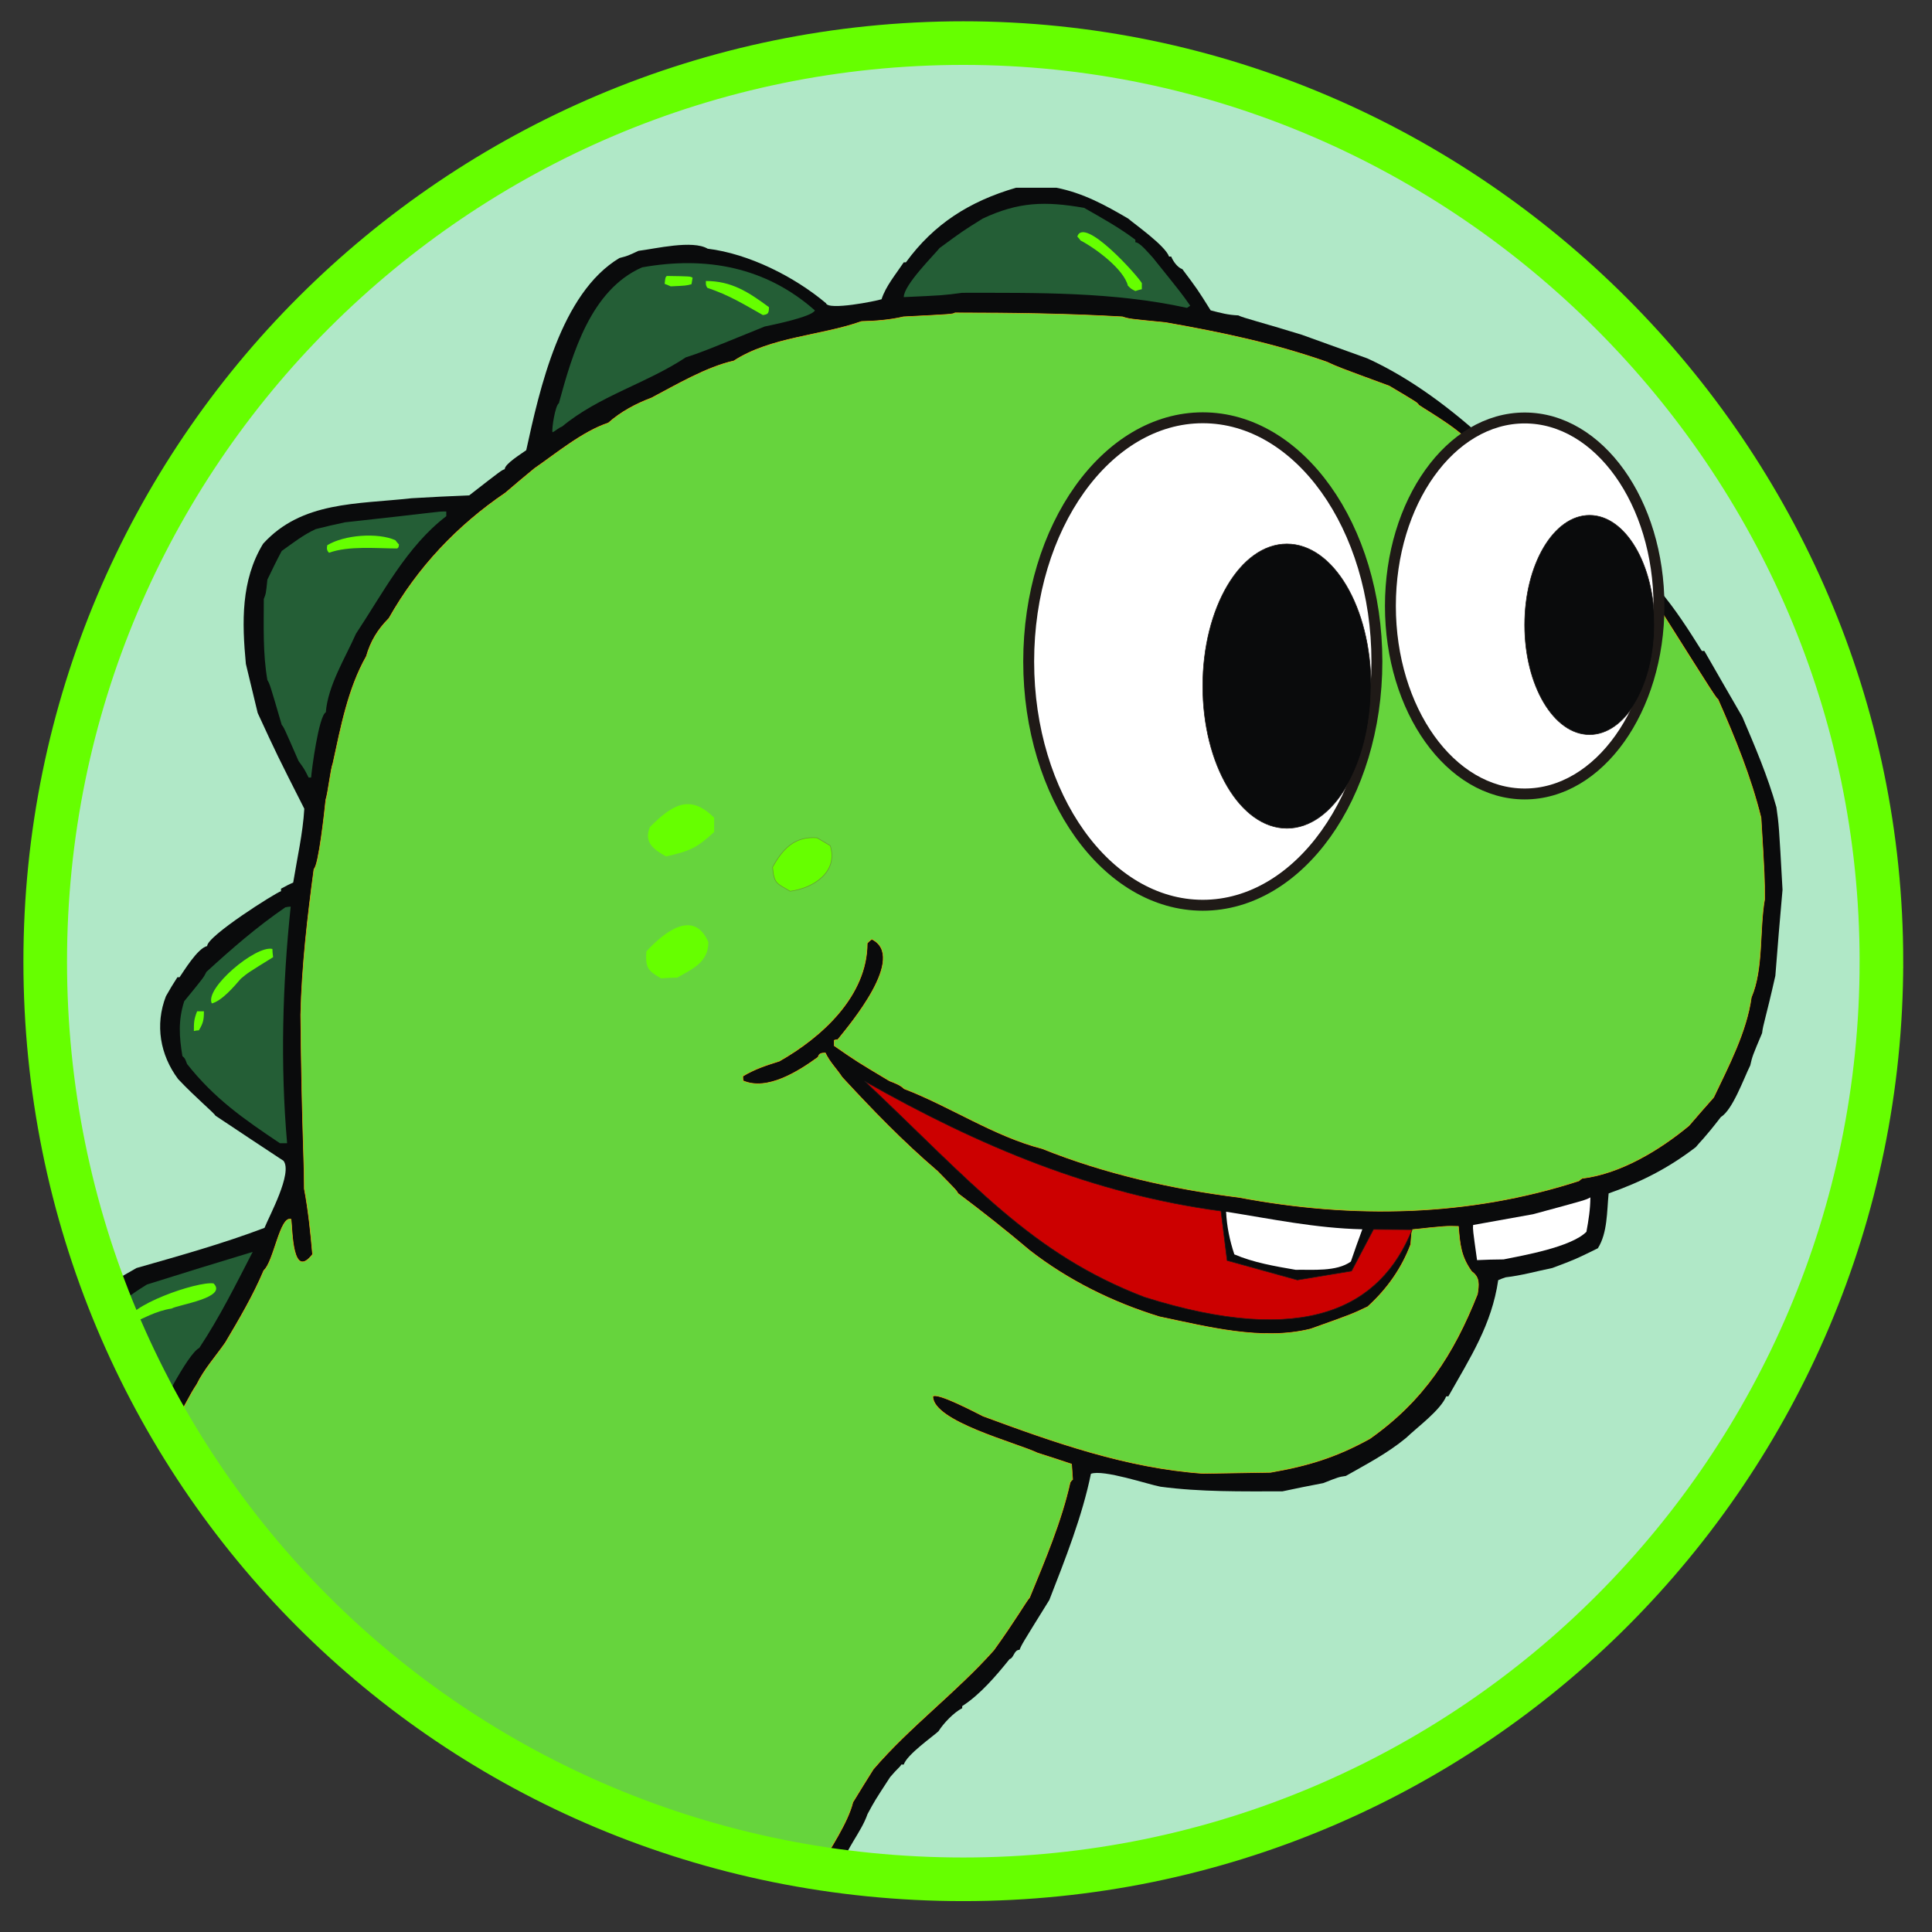 <?xml version="1.0" encoding="UTF-8"?>
<!DOCTYPE svg PUBLIC "-//W3C//DTD SVG 1.1//EN" "http://www.w3.org/Graphics/SVG/1.1/DTD/svg11.dtd">
<!-- Creator: CorelDRAW -->
<svg xmlns="http://www.w3.org/2000/svg" xml:space="preserve" width="250mm" height="250mm" style="shape-rendering:geometricPrecision; text-rendering:geometricPrecision; image-rendering:optimizeQuality; fill-rule:evenodd; clip-rule:evenodd"
viewBox="0 0 250 250">
 <rect x="0" y="0" width="250" height="250" fill="#333333" stroke="none"/>
 <defs>
  <style type="text/css">
   <![CDATA[
    .str3 {stroke:#1F1A17;stroke-width:0.076}
    .str1 {stroke:#669933;stroke-width:0.076}
    .str0 {stroke:#EBAD14;stroke-width:0.076}
    .str2 {stroke:#1F1A17;stroke-width:1.411}
    .str4 {stroke:#66FF00;stroke-width:5.644}
    .fil0 {fill:none}
    .fil2 {fill:#0A0B0C}
    .fil8 {fill:white}
    .fil7 {fill:black}
    .fil5 {fill:#66FF00}
    .fil9 {fill:#CC0000}
    .fil6 {fill:white}
    .fil4 {fill:#245E36}
    .fil3 {fill:#66D43D}
    .fil1 {fill:#B0E8C7}
   ]]>
  </style>
   <clipPath id="id0">
    <path d="M243.456 124.426c0,-32.73 -13.437,-62.359 -34.952,-83.874 -21.515,-21.515 -51.18,-34.975 -83.851,-34.975 -32.813,0 -62.49,13.354 -83.993,34.809 -21.527,21.479 -34.809,51.227 -34.809,84.04 0,32.884 13.175,62.644 34.643,84.112 21.468,21.468 51.227,34.643 84.159,34.643 32.789,0 62.538,-13.282 84.017,-34.809 21.456,-21.503 34.785,-51.215 34.785,-83.945z"/>
   </clipPath>
 </defs>
 <g id="Capa_x0020_1">
  <circle id="_357884616" class="fil0" cx="124.947" cy="124.769" r="117.376"/>
  <path id="_354059760" class="fil1" d="M243.456 124.426c0,-32.73 -13.437,-62.359 -34.952,-83.874 -21.515,-21.515 -51.18,-34.975 -83.851,-34.975 -32.813,0 -62.49,13.354 -83.993,34.809 -21.527,21.479 -34.809,51.227 -34.809,84.04 0,32.884 13.175,62.644 34.643,84.112 21.468,21.468 51.227,34.643 84.159,34.643 32.789,0 62.538,-13.282 84.017,-34.809 21.456,-21.503 34.785,-51.215 34.785,-83.945z"/>
  <g style="clip-path:url(#id0)">
   <g id="_277357168">
    <g>
     <path id="_217336696" class="fil2" d="M50.002 309.2c-4.407,-1.624 -9.928,-1.021 -14.521,-0.881 -3.897,-0.649 -7.701,-1.763 -11.32,-3.387 -1.995,-0.139 -3.897,-0.557 -5.799,-1.021 -1.438,-0.789 -2.923,-1.809 -4.546,-2.273 0,-0.139 0,-0.232 0,-0.325 -1.717,-0.696 -1.717,-0.696 -7.284,-2.227 -3.155,-1.67 -3.155,-1.67 -6.681,-3.943 0,-0.974 -6.774,-4.175 -7.794,-4.825 -2.969,-2.784 -4.825,-5.706 -7.005,-9 -1.16,-0.325 -1.577,-2.32 -2.691,-2.691 -1.809,-3.479 -1.809,-7.377 -3.387,-10.81 -0.649,-0.696 -1.253,-1.345 -1.856,-1.995 -2.134,-3.572 -1.253,-7.469 -3.711,-10.671 -0.325,-0.789 -0.65,-1.577 -0.974,-2.366 0,-2.784 0.278,-5.474 0.464,-8.212 -0.278,-0.603 -0.557,-1.16 -0.789,-1.716 0,-2.366 -0.046,-5.011 0.835,-7.191 0.928,-0.881 2.691,-2.18 2.969,-2.227 0,-0.139 0,-0.232 0,-0.325 0.928,-0.789 3.062,-2.088 3.479,-3.34 -0.093,-7.933 -0.974,-16.655 1.995,-24.171 2.227,-3.665 3.572,-3.99 7.701,-4.871 4.315,-0.325 4.315,-0.325 16.516,-0.649 1.624,-0.371 2.552,-3.294 4.175,-4.083 0.325,-0.464 0.649,-0.928 1.021,-1.392 0,-0.928 -0.325,-2.134 -0.928,-7.098 -0.093,-6.124 -0.974,-13.454 2.041,-19.068 0.232,0 1.763,-1.809 1.902,-2.134 1.253,-0.742 2.552,-1.485 3.851,-2.227 5.521,-1.577 11.181,-3.155 16.562,-5.196 0.603,-1.531 3.665,-7.098 2.459,-8.676 -2.969,-1.948 -5.892,-3.897 -8.815,-5.846 -0.139,-0.325 -2.552,-2.32 -4.825,-4.732 -2.32,-3.108 -3.016,-7.005 -1.577,-10.717 0.464,-0.835 0.974,-1.67 1.485,-2.459 0.093,0 0.186,0 0.278,0 0.464,-0.649 2.32,-3.758 3.572,-4.036 0,-1.299 8.815,-6.866 9.557,-7.098 0,-0.139 0,-0.232 0,-0.325 0.51,-0.278 1.021,-0.557 1.577,-0.789 0.51,-3.155 1.253,-6.356 1.438,-9.557 -3.526,-6.959 -3.526,-6.959 -6.031,-12.387 -0.51,-2.134 -1.021,-4.268 -1.531,-6.356 -0.51,-5.382 -0.649,-10.81 2.227,-15.542 5.011,-5.521 12.155,-5.103 19.207,-5.892 2.459,-0.139 4.964,-0.278 7.469,-0.371 4.175,-3.248 4.175,-3.248 4.593,-3.387 0,-0.696 2.227,-2.041 2.784,-2.459 1.717,-7.84 4.454,-20.32 12.062,-24.867 1.067,-0.278 1.067,-0.278 2.459,-0.928 2.227,-0.278 7.005,-1.438 8.954,-0.278 5.335,0.649 11.227,3.619 15.31,7.052 0.278,0.974 6.495,-0.278 7.191,-0.51 0.557,-1.716 1.856,-3.248 2.876,-4.779 0.093,0 0.186,0 0.278,0 3.619,-4.964 8.212,-7.887 14.243,-9.65 1.716,0 3.479,0 5.242,0 3.48,0.696 6.263,2.227 9.279,3.99 0.789,0.696 4.779,3.479 5.289,4.918 0.093,0 0.186,0 0.278,0 0.232,0.603 0.835,1.438 1.438,1.624 1.948,2.598 1.948,2.598 3.665,5.335 1.253,0.325 2.273,0.603 3.572,0.649 0.603,0.325 3.108,0.928 8.212,2.505 2.83,1.021 5.66,2.041 8.49,3.062 5.706,2.598 10.995,6.634 15.588,10.856 5.753,-1.067 9.511,-0.139 14.475,2.83 3.155,3.155 6.217,7.052 7.423,11.459 0.093,1.577 0.186,3.201 0.278,4.825 2.088,2.459 3.804,5.15 5.521,7.887 0.093,0 0.186,0 0.325,0 1.624,2.83 3.248,5.66 4.918,8.536 1.624,3.804 3.294,7.701 4.407,11.691 0.325,2.32 0.325,2.32 0.789,10.671 -0.325,3.712 -0.649,7.423 -0.928,11.134 -1.253,5.567 -1.577,6.217 -1.717,7.423 -1.253,2.969 -1.253,2.969 -1.531,4.175 -0.835,1.67 -2.273,5.753 -3.804,6.681 -2.18,2.83 -2.691,3.201 -3.248,3.897 -3.572,2.737 -7.052,4.5 -11.274,5.985 -0.232,2.366 -0.139,5.103 -1.392,7.098 -2.923,1.438 -2.923,1.438 -5.892,2.552 -2.041,0.417 -3.99,0.974 -6.031,1.206 -0.325,0.093 -0.649,0.232 -0.974,0.371 -0.835,5.753 -3.619,10.021 -6.449,15.032 -0.093,0 -0.186,0 -0.278,0 -0.742,1.809 -3.804,4.036 -5.196,5.382 -2.413,1.995 -5.103,3.387 -7.794,4.918 -0.928,0.139 -0.928,0.139 -2.923,0.928 -1.763,0.325 -3.526,0.696 -5.289,1.067 -5.289,0 -10.531,0.093 -15.774,-0.603 -1.531,-0.278 -7.423,-2.273 -9,-1.67 -1.113,5.474 -3.34,11.088 -5.382,16.331 -3.572,5.753 -3.572,5.753 -3.851,6.449 -0.742,0 -0.696,1.021 -1.299,1.206 -1.717,2.134 -3.804,4.593 -6.124,6.077 0,0.093 0,0.186 0,0.278 -1.067,0.51 -2.459,1.995 -3.062,2.969 -0.742,0.696 -4.083,3.015 -4.5,4.315 -0.139,0 -0.232,0 -0.325,0 -0.139,0.325 -0.464,0.464 -1.438,1.624 -1.995,3.062 -1.995,3.062 -2.923,4.779 -0.835,2.412 -2.784,4.407 -3.387,6.913 -0.093,0 -0.186,0 -0.278,0 -0.046,0.186 -0.093,0.371 -0.093,0.603 -7.052,13.037 -12.619,26.816 -19.439,39.945 -0.557,1.485 -1.113,2.969 -1.67,4.454 -0.093,0 -0.186,0 -0.278,0 -0.557,1.392 -0.557,1.392 -4.732,9.279 -3.433,5.567 -3.433,5.567 -3.48,5.846 -0.139,0 -0.232,0 -0.325,0 -1.856,2.691 -1.856,2.691 -3.665,4.964 -2.134,1.577 -3.943,1.299 -6.542,1.299 -4.361,-1.716 -9.186,-0.185 -13.454,0.742 -1.67,0.139 -3.294,0.278 -4.918,0.418z"/>
     <path id="_217336576" class="fil3 str0" d="M1.799 294.354c-1.113,-0.881 -2.18,-1.763 -3.248,-2.644 -3.619,-1.577 -5.799,-2.552 -8.212,-5.753 -0.881,0 -2.691,-5.057 -4.361,-5.985 -0.139,-0.325 -0.51,-0.603 -0.603,-0.928 -0.139,0 -0.232,0 -0.325,0 -1.716,-3.433 -1.67,-7.469 -3.294,-10.763 -3.294,-3.294 -3.712,-5.289 -4.083,-9.789 -0.093,-0.325 -0.186,-0.649 -0.278,-0.928 -0.603,-0.881 -1.16,-1.763 -1.717,-2.644 -0.928,-3.016 -1.438,-8.026 0.51,-10.763 0.417,-0.371 1.624,-1.902 2.227,-1.902 0,-0.974 1.763,-1.531 2.134,-2.459 1.67,-1.021 3.248,-2.459 4.5,-4.036 0.093,0 0.186,0 0.325,0 0.093,-0.51 0.417,-1.067 0.928,-1.206 0,-0.232 0,-0.464 0,-0.696 -1.067,0 -1.438,0.789 -2.041,1.577 -1.67,1.345 -3.34,2.737 -4.964,4.129 -0.232,0.696 -3.943,4.268 -4.779,4.407 0.139,-3.294 -0.835,-7.887 3.433,-8.815 0,-0.789 1.299,-1.809 1.995,-2.041 0.093,-0.325 0.093,-0.325 3.897,-3.851 6.588,-7.84 7.562,-8.815 7.701,-9.139 0.093,0 0.186,0 0.325,0 0.093,-0.371 0.093,-0.371 3.99,-4.918 0.974,-0.835 1.809,-1.809 2.644,-2.784 0.093,0 0.186,0 0.325,0 0,-0.139 0.046,-0.278 0.093,-0.418 4.686,-5.289 9.928,-10.902 14.104,-16.423 1.021,-0.51 2.227,-3.294 3.201,-2.83 -0.51,1.577 -0.51,1.577 -0.649,2.644 0.278,0 0.557,0 0.835,0.046 1.856,-1.577 3.387,-5.103 4.129,-7.377 3.712,-6.773 3.99,-7.516 4.918,-8.908 0.974,-1.995 2.459,-3.619 3.712,-5.428 1.763,-2.969 3.619,-6.124 4.964,-9.325 1.299,-1.113 2.088,-7.098 3.526,-6.634 0.185,1.438 0.139,7.933 2.784,4.547 -0.232,-2.737 -0.557,-5.799 -1.067,-8.49 0,-3.712 -0.325,-8.676 -0.464,-22.501 0.139,-6.263 0.881,-12.665 1.716,-18.882 0.603,-0.371 1.392,-7.562 1.531,-8.954 0.325,-1.067 0.603,-3.851 0.928,-4.732 1.021,-4.686 1.948,-9.65 4.315,-13.825 0.557,-1.948 1.485,-3.479 2.923,-4.918 3.712,-6.588 8.861,-12.016 15.078,-16.238 1.253,-1.067 2.505,-2.134 3.758,-3.155 2.83,-1.948 6.217,-4.779 9.557,-5.892 1.624,-1.438 3.526,-2.459 5.614,-3.248 3.155,-1.67 7.098,-3.99 10.624,-4.779 4.779,-3.108 11.32,-3.248 16.516,-5.103 1.809,-0.046 3.665,-0.185 5.428,-0.603 6.356,-0.325 6.356,-0.325 6.681,-0.51 7.33,0 14.428,0.093 21.666,0.51 0.835,0.278 0.835,0.278 5.567,0.742 7.145,1.253 14.011,2.691 20.877,5.103 1.392,0.649 1.392,0.649 8.072,3.108 3.665,2.18 3.665,2.18 3.804,2.459 1.345,0.928 6.495,3.804 7.284,5.846 -5.753,1.531 -8.258,7.655 -9.835,12.805 -0.139,1.206 -0.232,2.459 -0.325,3.712 -0.186,0.371 -0.325,0.742 -0.464,1.113 0,8.072 7.237,15.171 14.336,18.001 5.382,0.51 8.861,-0.232 13.501,-3.016 0.789,-1.021 0.789,-1.021 1.67,-1.717 1.113,-1.577 2.32,-3.062 2.969,-4.871 0.974,-0.974 1.438,-4.083 1.856,-5.382 0.093,0 0.185,0 0.278,0 7.145,11.32 7.145,11.32 7.469,11.598 2.227,5.057 4.222,9.928 5.567,15.31 0.464,7.748 0.464,7.748 0.464,10.578 -0.696,3.943 -0.139,9 -1.717,12.665 -0.603,4.454 -2.969,8.954 -4.871,12.944 -1.067,1.206 -2.134,2.413 -3.201,3.665 -3.804,3.155 -8.861,6.217 -13.825,6.82 -0.139,0.093 -0.278,0.185 -0.417,0.325 -14.289,4.639 -29.274,4.918 -43.981,2.134 -8.583,-1.067 -17.398,-3.062 -25.47,-6.309 -6.17,-1.577 -11.923,-5.474 -17.861,-7.748 -0.51,-0.51 -1.206,-0.742 -1.902,-1.021 -4.268,-2.552 -4.268,-2.552 -7.145,-4.547 0,-0.232 0,-0.464 0,-0.696 0.139,-0.046 0.278,-0.093 0.464,-0.093 1.531,-1.902 9,-10.717 4.407,-12.99 -0.232,0.139 -0.417,0.325 -0.603,0.51 0,6.82 -5.892,12.155 -11.366,15.264 -1.763,0.557 -3.201,1.021 -4.732,1.948 0,0.186 0,0.371 0.046,0.603 3.108,1.345 7.145,-1.206 9.696,-3.062 0.139,-0.51 0.418,-0.51 0.928,-0.557 0.603,1.253 1.485,2.088 2.18,3.155 3.943,4.268 7.887,8.351 12.341,12.155 2.459,2.505 2.459,2.505 2.644,2.876 3.155,2.366 6.263,4.825 9.279,7.377 5.011,3.897 10.763,6.727 16.794,8.583 6.217,1.299 13.269,3.155 19.578,1.577 5.335,-1.902 5.335,-1.902 7.377,-2.876 2.505,-2.273 4.407,-4.964 5.567,-8.072 0.046,-0.649 0.093,-1.299 0.186,-1.902 4.361,-0.464 4.361,-0.464 5.985,-0.418 0.186,2.366 0.325,3.897 1.717,5.846 1.067,0.742 0.928,1.717 0.742,2.923 -3.108,7.84 -6.959,13.779 -13.918,18.697 -4.361,2.413 -8.026,3.526 -12.851,4.361 -2.923,0.046 -5.846,0.093 -8.722,0.139 -9.882,-0.696 -19.207,-3.99 -28.486,-7.423 -1.021,-0.51 -5.938,-3.108 -6.495,-2.552 0,3.248 10.717,5.985 13.547,7.33 1.438,0.464 2.923,0.928 4.407,1.438 0.046,0.649 0.093,1.299 0.139,1.995 -0.139,0.093 -0.232,0.232 -0.325,0.371 -1.113,5.011 -3.294,10.16 -5.242,14.892 -0.464,0.51 -1.856,2.969 -4.639,6.82 -4.825,5.428 -10.856,9.882 -15.588,15.403 -0.881,1.392 -1.763,2.83 -2.644,4.268 -0.649,2.644 -2.969,6.078 -4.361,8.444 -4.871,9.882 -9.604,19.857 -14.057,29.924 -19.893,39.31 -46.596,48.907 -90.143,22.779z"/>
     <path id="_216284304" class="fil4" d="M12.887 192.289c-1.485,-6.959 -1.16,-14.707 0.696,-21.573 1.763,-2.041 3.108,-3.062 5.428,-4.5 4.547,-1.438 9.093,-2.83 13.686,-4.222 -2.18,4.222 -4.268,8.444 -6.913,12.433 -1.531,0.742 -5.428,8.537 -6.681,11.134 -1.902,2.366 -3.99,4.593 -6.217,6.727z"/>
     <path id="_214001184" class="fil5" d="M16.598 171.411c-0.139,-0.046 -0.232,-0.093 -0.325,-0.139 0,-2.32 9.325,-5.521 11.366,-5.196 1.856,1.856 -4.546,2.737 -5.428,3.248 -2.134,0.325 -3.619,1.299 -5.614,2.088z"/>
     <path id="_216650720" class="fil6" d="M167.656 164.313c-2.691,-0.464 -5.428,-0.928 -7.933,-1.995 -0.603,-1.809 -0.974,-3.619 -1.067,-5.521 5.892,0.928 11.552,2.134 17.63,2.273 -0.51,1.392 -1.021,2.784 -1.485,4.175 -1.856,1.345 -5.011,1.021 -7.145,1.067z"/>
     <path id="_216650792" class="fil6" d="M191.131 163.06c-0.557,-3.99 -0.557,-3.99 -0.51,-4.547 2.552,-0.464 5.15,-0.928 7.748,-1.392 6.866,-1.856 6.866,-1.856 7.423,-2.18 0,1.485 -0.232,2.969 -0.51,4.454 -1.995,1.995 -8.212,3.062 -10.717,3.572 -1.16,0 -2.32,0.046 -3.433,0.093z"/>
     <path id="_45149512" class="fil4" d="M36.223 147.936c-4.779,-3.201 -8.49,-5.799 -12.016,-10.253 -0.278,-0.742 -0.278,-0.742 -0.603,-1.021 -0.417,-2.505 -0.557,-4.639 0.232,-7.098 2.505,-3.062 2.505,-3.062 2.876,-3.804 3.294,-3.016 6.495,-5.799 10.207,-8.351 0.232,-0.046 0.464,-0.093 0.696,-0.093 -1.067,10.114 -1.345,20.506 -0.464,30.62 -0.325,0 -0.649,0 -0.928,0z"/>
     <path id="_216702024" class="fil5" d="M25.088 133.415c0,-1.113 0,-1.485 0.417,-2.552 0.278,0 0.557,0 0.881,0 0,1.113 -0.093,1.531 -0.649,2.459 -0.232,0 -0.464,0.046 -0.649,0.093z"/>
     <path id="_216702360" class="fil5" d="M27.408 129.843c-0.974,-1.948 5.706,-7.562 7.84,-7.052 0,0.325 0.046,0.696 0.093,1.067 -3.294,2.041 -3.294,2.041 -4.175,2.784 -0.881,1.021 -2.459,2.876 -3.758,3.201z"/>
     <path id="_216647792" class="fil5" d="M85.539 126.595c-1.716,-0.974 -2.041,-1.392 -1.902,-3.48 2.273,-2.459 6.124,-5.567 8.026,-1.206 0,2.552 -1.949,3.433 -4.036,4.593 -0.696,0 -1.392,0.046 -2.088,0.093z"/>
     <path id="_216702312" class="fil5" d="M85.539 124.879c-1.16,-1.392 1.438,-3.108 2.273,-3.804 3.758,0 1.299,2.505 -0.557,3.572 -0.603,0.046 -1.16,0.139 -1.717,0.232z"/>
     <path id="_216711152" class="fil5 str1" d="M102.241 115.322c-1.716,-1.021 -2.088,-0.928 -2.273,-3.108 1.299,-2.366 2.876,-4.036 5.753,-3.804 0.557,0.325 1.113,0.649 1.717,1.021 1.067,3.433 -2.227,5.521 -5.196,5.892z"/>
     <path id="_216711416" class="fil5" d="M102.102 113.605c0,-1.949 1.577,-4.547 3.758,-3.48 0,2.273 -1.763,2.737 -3.758,3.48z"/>
     <path id="_216711200" class="fil5" d="M86.189 110.821c-1.577,-0.881 -2.923,-1.809 -2.088,-3.804 2.83,-2.83 5.15,-4.361 8.305,-1.206 0,0.603 0,1.206 0,1.856 -2.273,2.088 -3.155,2.459 -6.217,3.155z"/>
     <path id="_216710912" class="fil5" d="M86.003 109.29c-0.139,-2.413 0.464,-2.413 2.134,-3.804 0.696,0.046 1.392,0.093 2.088,0.139 0.371,0.371 0.325,0.649 0.325,1.206 -1.438,1.438 -2.737,1.717 -4.546,2.459z"/>
     <path id="_216683576" class="fil4" d="M39.934 100.615c-0.557,-1.113 -0.557,-1.113 -1.299,-2.134 -1.902,-4.361 -1.902,-4.361 -2.18,-4.686 -1.531,-5.242 -1.531,-5.242 -1.856,-5.799 -0.603,-3.479 -0.464,-6.959 -0.464,-10.485 0.278,-0.696 0.278,-0.696 0.464,-2.505 0.603,-1.253 1.206,-2.505 1.856,-3.712 1.438,-1.021 2.784,-2.088 4.407,-2.83 1.253,-0.325 2.505,-0.603 3.804,-0.881 11.645,-1.253 11.97,-1.438 13.083,-1.392 0,0.186 0,0.371 0,0.603 -5.103,3.897 -8.212,9.975 -11.691,15.217 -1.392,3.155 -3.619,6.681 -3.897,10.16 -0.928,0.464 -1.856,7.655 -1.902,8.444 -0.139,0 -0.232,0 -0.325,0z"/>
     <path id="_216683552" class="fil7" d="M165.939 89.62c-4.036,-2.413 0.371,-6.263 3.34,-2.644 -0.278,2.088 -1.438,2.413 -3.34,2.644z"/>
     <path id="_216683096" class="fil7" d="M197.951 84.516c-2.413,-1.624 -0.974,-3.526 1.392,-3.804 0.51,0.325 1.067,0.649 1.624,0.974 0,2.134 -1.113,2.552 -3.015,2.83z"/>
     <path id="_216683528" class="fil6" d="M198.276 82.846c0.093,-0.278 0.186,-0.557 0.325,-0.789 0.232,-0.046 0.464,-0.093 0.742,-0.139 -0.139,0.232 -0.278,0.51 -0.418,0.789 -0.232,0.046 -0.464,0.093 -0.649,0.139z"/>
     <path id="_216683072" class="fil7" d="M153.274 80.341c-4.546,-0.881 -0.046,-7.609 2.83,-2.83 -0.232,2.18 -0.742,2.412 -2.83,2.83z"/>
     <path id="_216683000" class="fil7" d="M163.156 78.021c-1.438,-0.881 -1.67,-1.438 -1.206,-3.062 2.134,-1.485 2.598,-1.206 4.547,0.418 0,2.366 -1.299,2.505 -3.34,2.644z"/>
     <path id="_216683504" class="fil6" d="M163.62 76.815c-0.371,-0.557 -0.51,-0.65 -0.046,-1.345 0.325,0 0.649,0 1.021,0 0,0.603 -0.418,1.021 -0.974,1.345z"/>
     <path id="_216683120" class="fil7" d="M196.559 73.382c-1.021,-0.742 -2.32,-2.412 -0.186,-3.108 0,-0.139 0.046,-0.278 0.093,-0.371 1.856,-0.742 4.222,1.299 2.505,3.016 -0.557,0.232 -0.557,0.232 -2.412,0.464z"/>
     <path id="_216683624" class="fil6" d="M197.023 71.851c-0.093,-0.139 -0.186,-0.232 -0.278,-0.325 0.325,-0.464 0.325,-0.464 0.649,-0.51 0.093,0.139 0.186,0.325 0.325,0.51 -0.232,0.093 -0.464,0.186 -0.696,0.325z"/>
     <path id="_216683672" class="fil7" d="M204.91 71.851c-1.902,-1.531 -0.881,-3.665 1.392,-3.665 0.835,0.418 0.835,0.418 1.763,1.253 0,2.227 -1.299,2.273 -3.155,2.412z"/>
     <path id="_216683456" class="fil5" d="M42.579 71.526c-0.278,-0.278 -0.325,-0.51 -0.232,-0.974 2.18,-1.345 6.542,-1.67 8.815,-0.649 0.139,0.186 0.278,0.371 0.464,0.557 -0.046,0.371 -0.046,0.371 -0.232,0.51 -2.644,0 -6.263,-0.371 -8.815,0.557z"/>
     <path id="_216683432" class="fil6" d="M205.235 70.32c0,-0.232 0.046,-0.464 0.093,-0.696 0.325,-0.046 0.649,-0.093 0.974,-0.093 -0.325,0.464 -0.464,0.696 -1.067,0.789z"/>
     <path id="_216683408" class="fil7" d="M186.956 66.144c-0.742,-1.531 1.716,-3.712 2.737,-4.732 0.278,0 0.557,0 0.881,0 0,0.835 -3.479,4.686 -3.619,4.732z"/>
     <path id="_216682976" class="fil4" d="M71.482 55.938c-0.093,-0.557 0.371,-3.479 0.835,-3.758 1.763,-6.449 4.129,-14.66 10.763,-17.583 8.304,-1.485 16.006,-0.046 22.362,5.567 -0.325,0.835 -5.614,1.902 -6.495,2.088 -8.212,3.34 -8.212,3.34 -10.207,3.99 -5.011,3.34 -11.274,5.011 -16.006,8.954 -0.51,0.186 -0.881,0.603 -1.253,0.742z"/>
     <path id="_216683240" class="fil5" d="M98.715 40.767c-2.552,-1.438 -4.315,-2.552 -7.191,-3.526 -0.186,-0.325 -0.186,-0.325 -0.186,-0.881 3.34,0 5.521,1.438 8.165,3.387 0,0.835 -0.139,0.928 -0.789,1.021z"/>
     <path id="_216683600" class="fil4" d="M153.599 39.839c-9.511,-2.088 -19.392,-1.949 -29.089,-1.949 -2.459,0.325 -2.459,0.325 -7.562,0.557 0,-1.577 3.897,-5.428 4.639,-6.356 2.969,-2.18 2.969,-2.18 5.567,-3.804 4.639,-2.18 8.072,-2.273 13.129,-1.392 2.273,1.299 4.547,2.552 6.634,4.129 0,0.093 0,0.186 0,0.325 0.603,0 1.809,1.531 2.227,1.949 3.804,4.732 3.804,4.732 4.871,6.263 -0.139,0.093 -0.278,0.186 -0.417,0.278z"/>
     <path id="_216683216" class="fil5" d="M146.918 37.659c-0.557,-0.278 -0.557,-0.278 -0.974,-0.696 -0.51,-2.088 -4.083,-4.779 -6.124,-5.846 -0.139,-0.186 -0.278,-0.371 -0.417,-0.51 0.881,-2.691 7.84,5.103 8.351,6.031 0,0.232 0,0.51 0,0.789 -0.278,0.046 -0.557,0.139 -0.835,0.232z"/>
     <path id="_216683024" class="fil5" d="M86.792 37.056c-0.278,-0.139 -0.557,-0.232 -0.789,-0.325 0.093,-0.835 0.093,-0.835 0.278,-1.021 3.062,0.046 3.062,0.046 3.34,0.232 -0.046,0.278 -0.093,0.557 -0.139,0.835 -0.696,0.186 -0.696,0.186 -2.691,0.278z"/>
     <ellipse id="_216683696" class="fil8 str2" cx="155.641" cy="85.6" rx="22.529" ry="31.54"/>
     <ellipse id="_216683048" class="fil2 str3" cx="166.522" cy="88.784" rx="10.882" ry="18.393"/>
     <ellipse id="_216683144" class="fil8 str2" cx="197.294" cy="78.412" rx="17.376" ry="24.327"/>
     <ellipse id="_216683288" class="fil2 str3" cx="205.687" cy="80.868" rx="8.393" ry="14.187"/>
     <path id="_216683768" class="fil9 str3" d="M111.907 139.92c13.91,13.162 21.533,22.315 36.174,27.93 20.767,6.549 30.581,1.403 34.653,-8.733l-5.004 -0.036 -2.839 5.387 -7.008 1.161 -9.093 -2.52 -0.798 -6.402c-16.349,-2.18 -31.137,-8.306 -46.085,-16.786z"/>
    </g>
   </g>
  </g>
  <path class="fil0 str4" d="M243.456 124.426c0,-32.73 -13.437,-62.359 -34.952,-83.874 -21.515,-21.515 -51.18,-34.975 -83.851,-34.975 -32.813,0 -62.49,13.354 -83.993,34.809 -21.527,21.479 -34.809,51.227 -34.809,84.04 0,32.884 13.175,62.644 34.643,84.112 21.468,21.468 51.227,34.643 84.159,34.643 32.789,0 62.538,-13.282 84.017,-34.809 21.456,-21.503 34.785,-51.215 34.785,-83.945z"/>
 </g>
</svg>
